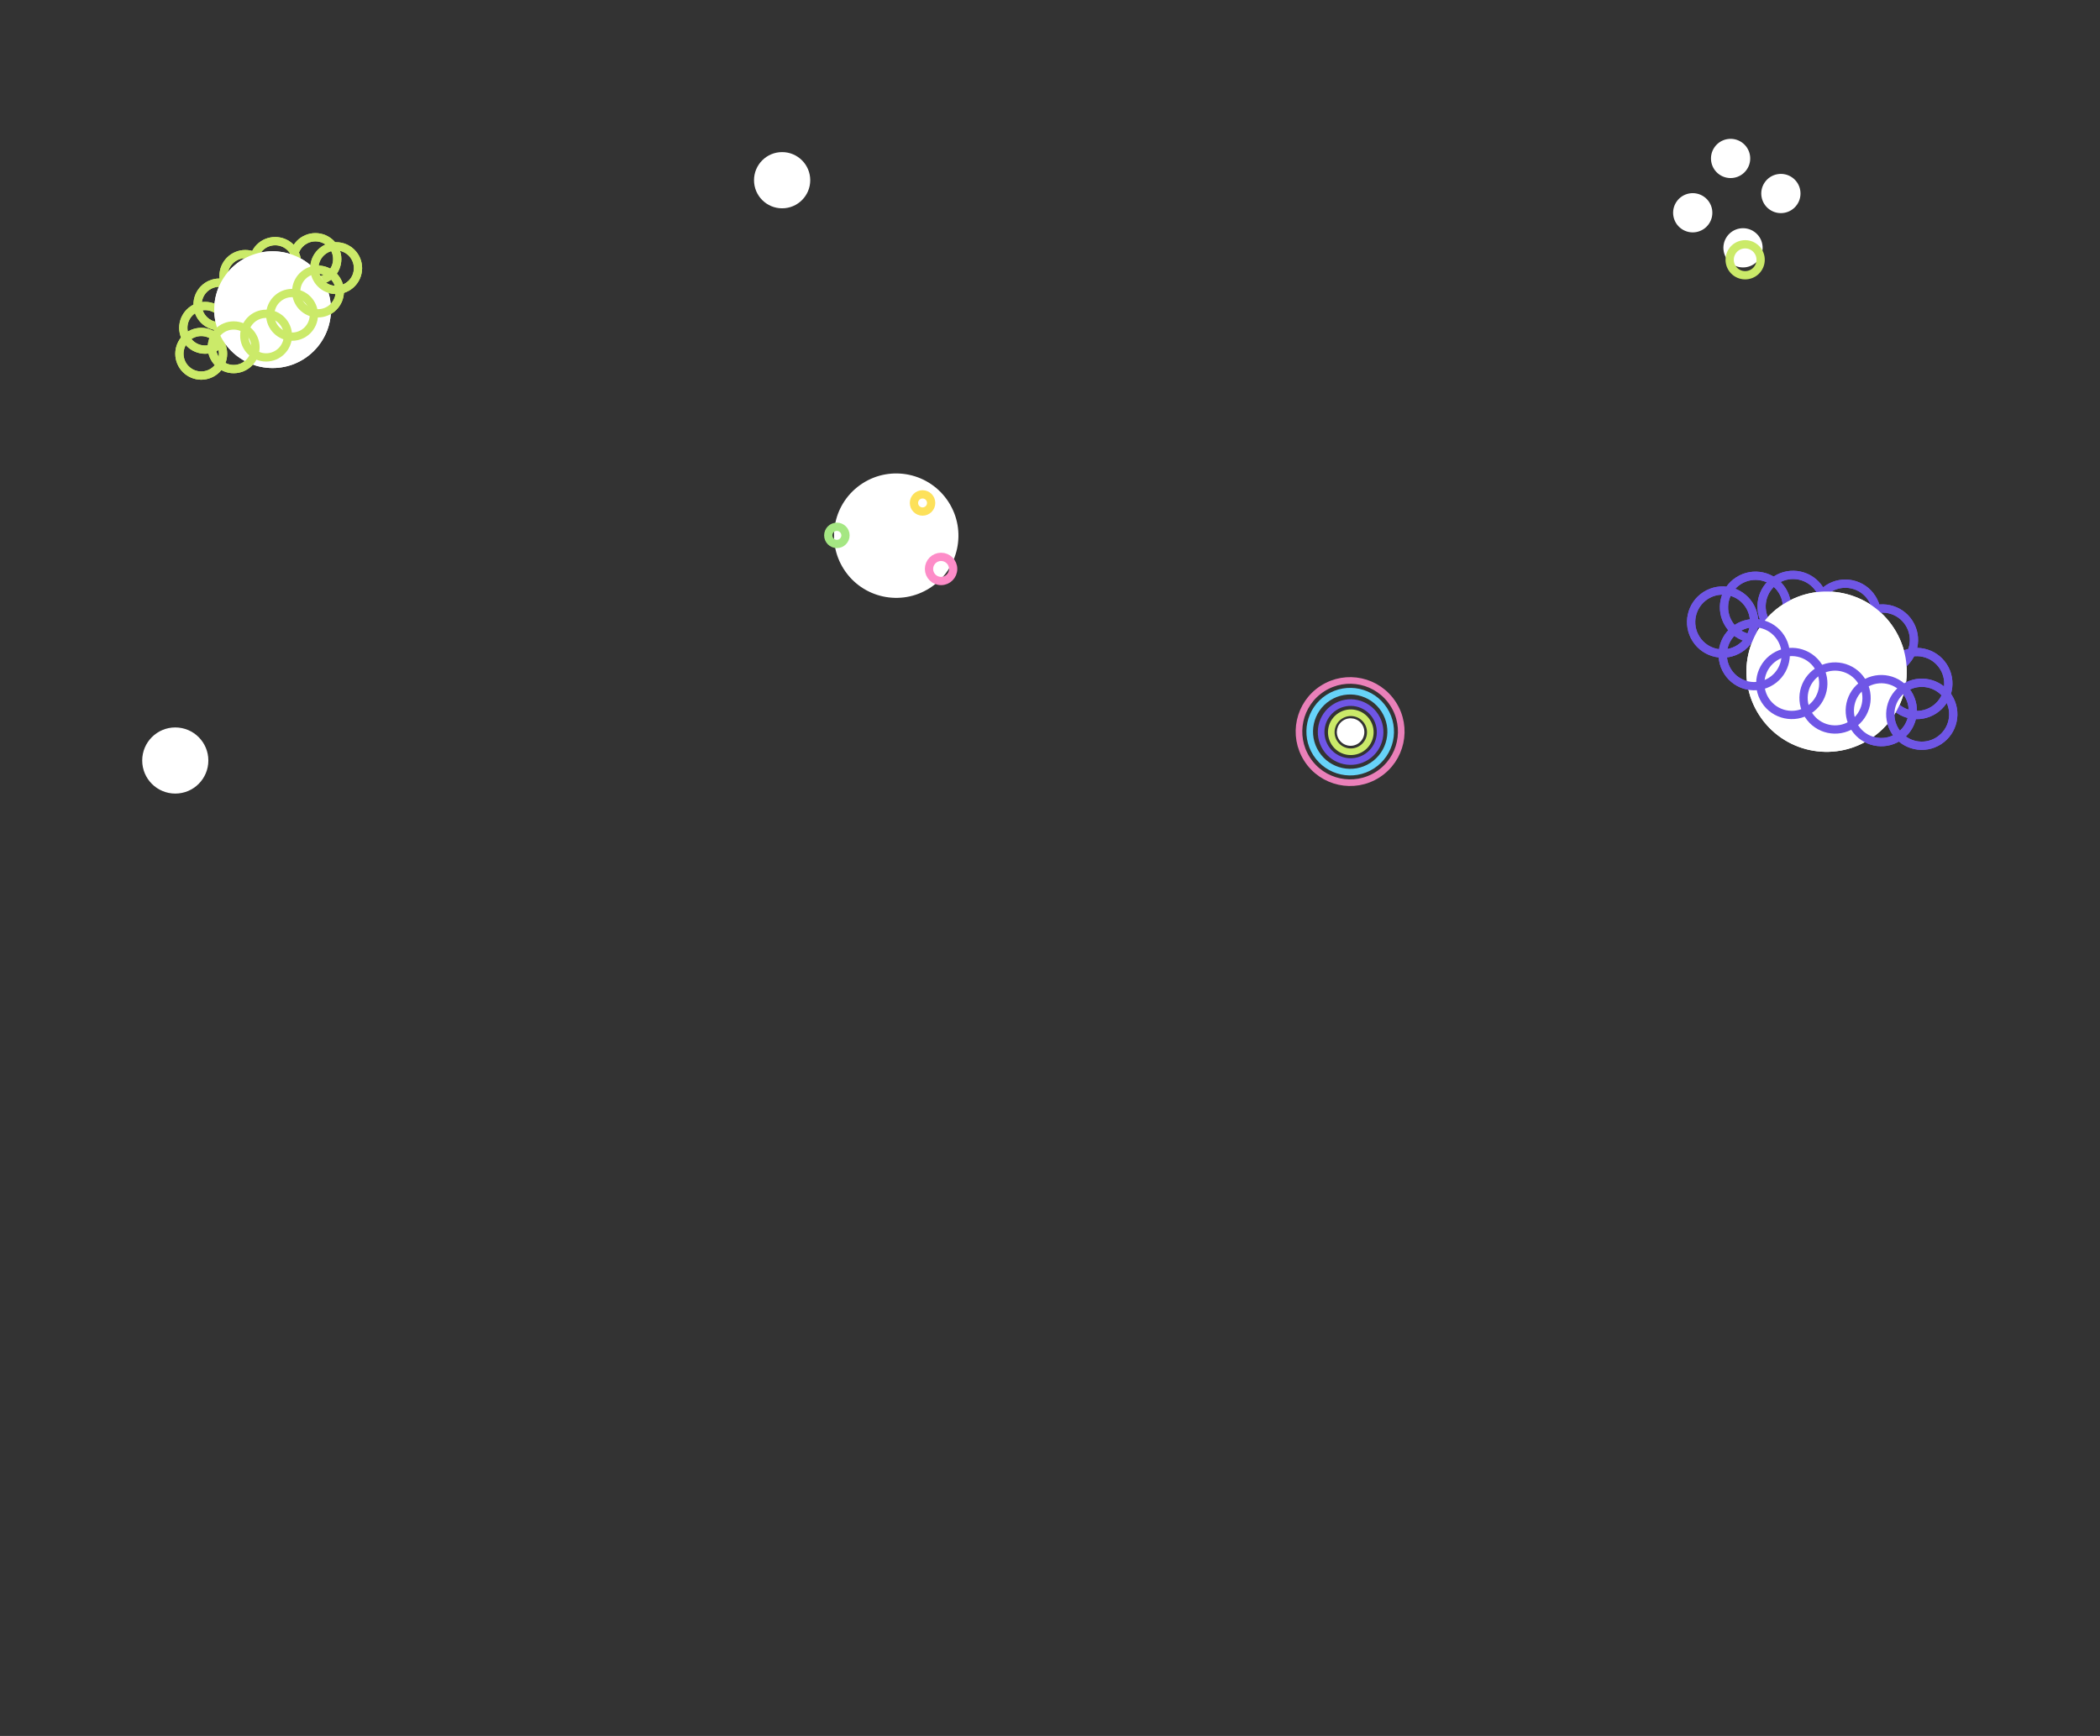 <svg width="1270" height="1050" viewBox="0 0 1270 1050" fill="none" xmlns="http://www.w3.org/2000/svg">
<rect x="0" y="0" width="1270" height="1050" fill="#333333" stroke="none"/>
<circle cx="124.049" cy="198.285" r="13.194" stroke="#CBEA69" stroke-width="5"/>
<circle cx="121.694" cy="213.979" r="13.194" stroke="#CBEA69" stroke-width="5"/>
<circle cx="190.75" cy="156.694" r="13.194" stroke="#CBEA69" stroke-width="5"/>
<circle cx="166.424" cy="159.048" r="13.194" stroke="#CBEA69" stroke-width="5"/>
<circle cx="148.375" cy="166.896" r="13.194" stroke="#CBEA69" stroke-width="5"/>
<circle cx="132.681" cy="184.16" r="13.194" stroke="#CBEA69" stroke-width="5"/>
<circle cx="164.854" cy="187.299" r="35.312" fill="white"/>
<circle cx="141.312" cy="210.056" r="13.194" stroke="#CBEA69" stroke-width="5"/>
<circle cx="160.931" cy="202.993" r="13.194" stroke="#CBEA69" stroke-width="5"/>
<circle cx="176.625" cy="190.438" r="13.194" stroke="#CBEA69" stroke-width="5"/>
<circle cx="192.319" cy="176.313" r="13.194" stroke="#CBEA69" stroke-width="5"/>
<circle cx="203.306" cy="162.188" r="13.194" stroke="#CBEA69" stroke-width="5"/>
<circle cx="124.049" cy="198.285" r="13.194" stroke="#CBEA69" stroke-width="5"/>
<circle cx="121.694" cy="213.979" r="13.194" stroke="#CBEA69" stroke-width="5"/>
<circle cx="190.75" cy="156.694" r="13.194" stroke="#CBEA69" stroke-width="5"/>
<circle cx="166.424" cy="159.048" r="13.194" stroke="#CBEA69" stroke-width="5"/>
<circle cx="148.375" cy="166.896" r="13.194" stroke="#CBEA69" stroke-width="5"/>
<circle cx="132.681" cy="184.16" r="13.194" stroke="#CBEA69" stroke-width="5"/>
<circle cx="164.854" cy="187.299" r="35.312" fill="white"/>
<circle cx="141.312" cy="210.056" r="13.194" stroke="#CBEA69" stroke-width="5"/>
<circle cx="160.931" cy="202.993" r="13.194" stroke="#CBEA69" stroke-width="5"/>
<circle cx="176.625" cy="190.438" r="13.194" stroke="#CBEA69" stroke-width="5"/>
<circle cx="192.319" cy="176.313" r="13.194" stroke="#CBEA69" stroke-width="5"/>
<circle cx="203.306" cy="162.188" r="13.194" stroke="#CBEA69" stroke-width="5"/>
<circle cx="106" cy="460" r="20" fill="white"/>
<circle cx="473" cy="109" r="17" fill="white"/>
<circle cx="542" cy="324" r="37.626" transform="rotate(57.251 542 324)" fill="white"/>
<circle cx="557.924" cy="304.211" r="5.203" stroke="#FDE15A" stroke-width="5"/>
<circle cx="506.106" cy="323.818" r="5.203" stroke="#A5E783" stroke-width="5"/>
<circle cx="569.128" cy="344.125" r="7.303" stroke="#FD8CC8" stroke-width="5"/>
<circle cx="816.5" cy="442.5" r="30.923" transform="rotate(57.251 816.5 442.5)" stroke="#EA80B9" stroke-width="4"/>
<circle cx="816.548" cy="442.548" r="24.484" transform="rotate(57.251 816.548 442.548)" stroke="#67D3F9" stroke-width="4"/>
<circle cx="816.806" cy="442.808" r="17.838" transform="rotate(57.251 816.806 442.808)" stroke="#6F56E6" stroke-width="4"/>
<circle cx="816.911" cy="442.91" r="11.799" transform="rotate(57.251 816.911 442.91)" stroke="#CBEA69" stroke-width="4"/>
<circle cx="816.788" cy="442.79" r="8.316" transform="rotate(57.251 816.788 442.79)" fill="white"/>
<circle cx="1054.11" cy="149.898" r="11.865" transform="rotate(34.879 1054.11 149.898)" fill="white"/>
<circle cx="1055.4" cy="157.124" r="9.365" transform="rotate(34.879 1055.4 157.124)" stroke="#CBEA69" stroke-width="5"/>
<circle cx="1023.7" cy="128.695" r="11.865" transform="rotate(34.879 1023.7 128.695)" fill="white"/>
<circle cx="1046.6" cy="95.843" r="11.865" transform="rotate(34.879 1046.6 95.843)" fill="white"/>
<circle cx="1077.01" cy="117.046" r="11.865" transform="rotate(34.879 1077.01 117.046)" fill="white"/>
<circle cx="1061.66" cy="367.305" r="19.051" transform="rotate(57.251 1061.66 367.305)" stroke="#6F56E6" stroke-width="5"/>
<circle cx="1041.78" cy="376.248" r="19.051" transform="rotate(57.251 1041.78 376.248)" stroke="#6F56E6" stroke-width="5"/>
<circle cx="1159.23" cy="413.447" r="19.051" transform="rotate(57.251 1159.23 413.447)" stroke="#6F56E6" stroke-width="5"/>
<circle cx="1138.44" cy="387.101" r="19.051" transform="rotate(57.251 1138.44 387.101)" stroke="#6F56E6" stroke-width="5"/>
<circle cx="1115.98" cy="372.085" r="19.051" transform="rotate(57.251 1115.98 372.085)" stroke="#6F56E6" stroke-width="5"/>
<circle cx="1084.38" cy="366.783" r="19.051" transform="rotate(57.251 1084.38 366.783)" stroke="#6F56E6" stroke-width="5"/>
<circle cx="1104.65" cy="406.272" r="48.489" transform="rotate(57.251 1104.65 406.272)" fill="white"/>
<circle cx="1060.89" cy="395.988" r="19.051" transform="rotate(57.251 1060.89 395.988)" stroke="#6F56E6" stroke-width="5"/>
<circle cx="1083.61" cy="413.398" r="19.051" transform="rotate(57.251 1083.61 413.398)" stroke="#6F56E6" stroke-width="5"/>
<circle cx="1109.77" cy="422.196" r="19.051" transform="rotate(57.251 1109.77 422.196)" stroke="#6F56E6" stroke-width="5"/>
<circle cx="1137.74" cy="429.828" r="19.051" transform="rotate(57.251 1137.74 429.828)" stroke="#6F56E6" stroke-width="5"/>
<circle cx="1162.22" cy="432.024" r="19.051" transform="rotate(57.251 1162.22 432.024)" stroke="#6F56E6" stroke-width="5"/>
<circle cx="1061.66" cy="367.305" r="19.051" transform="rotate(57.251 1061.66 367.305)" stroke="#6F56E6" stroke-width="5"/>
<circle cx="1041.78" cy="376.248" r="19.051" transform="rotate(57.251 1041.78 376.248)" stroke="#6F56E6" stroke-width="5"/>
<circle cx="1159.23" cy="413.447" r="19.051" transform="rotate(57.251 1159.23 413.447)" stroke="#6F56E6" stroke-width="5"/>
<circle cx="1138.44" cy="387.101" r="19.051" transform="rotate(57.251 1138.44 387.101)" stroke="#6F56E6" stroke-width="5"/>
<circle cx="1115.98" cy="372.085" r="19.051" transform="rotate(57.251 1115.98 372.085)" stroke="#6F56E6" stroke-width="5"/>
<circle cx="1084.38" cy="366.783" r="19.051" transform="rotate(57.251 1084.38 366.783)" stroke="#6F56E6" stroke-width="5"/>
<circle cx="1104.65" cy="406.272" r="48.489" transform="rotate(57.251 1104.65 406.272)" fill="white"/>
<circle cx="1060.89" cy="395.988" r="19.051" transform="rotate(57.251 1060.89 395.988)" stroke="#6F56E6" stroke-width="5"/>
<circle cx="1083.61" cy="413.398" r="19.051" transform="rotate(57.251 1083.61 413.398)" stroke="#6F56E6" stroke-width="5"/>
<circle cx="1109.77" cy="422.196" r="19.051" transform="rotate(57.251 1109.77 422.196)" stroke="#6F56E6" stroke-width="5"/>
<circle cx="1137.74" cy="429.828" r="19.051" transform="rotate(57.251 1137.74 429.828)" stroke="#6F56E6" stroke-width="5"/>
<circle cx="1162.22" cy="432.024" r="19.051" transform="rotate(57.251 1162.22 432.024)" stroke="#6F56E6" stroke-width="5"/>
</svg>
